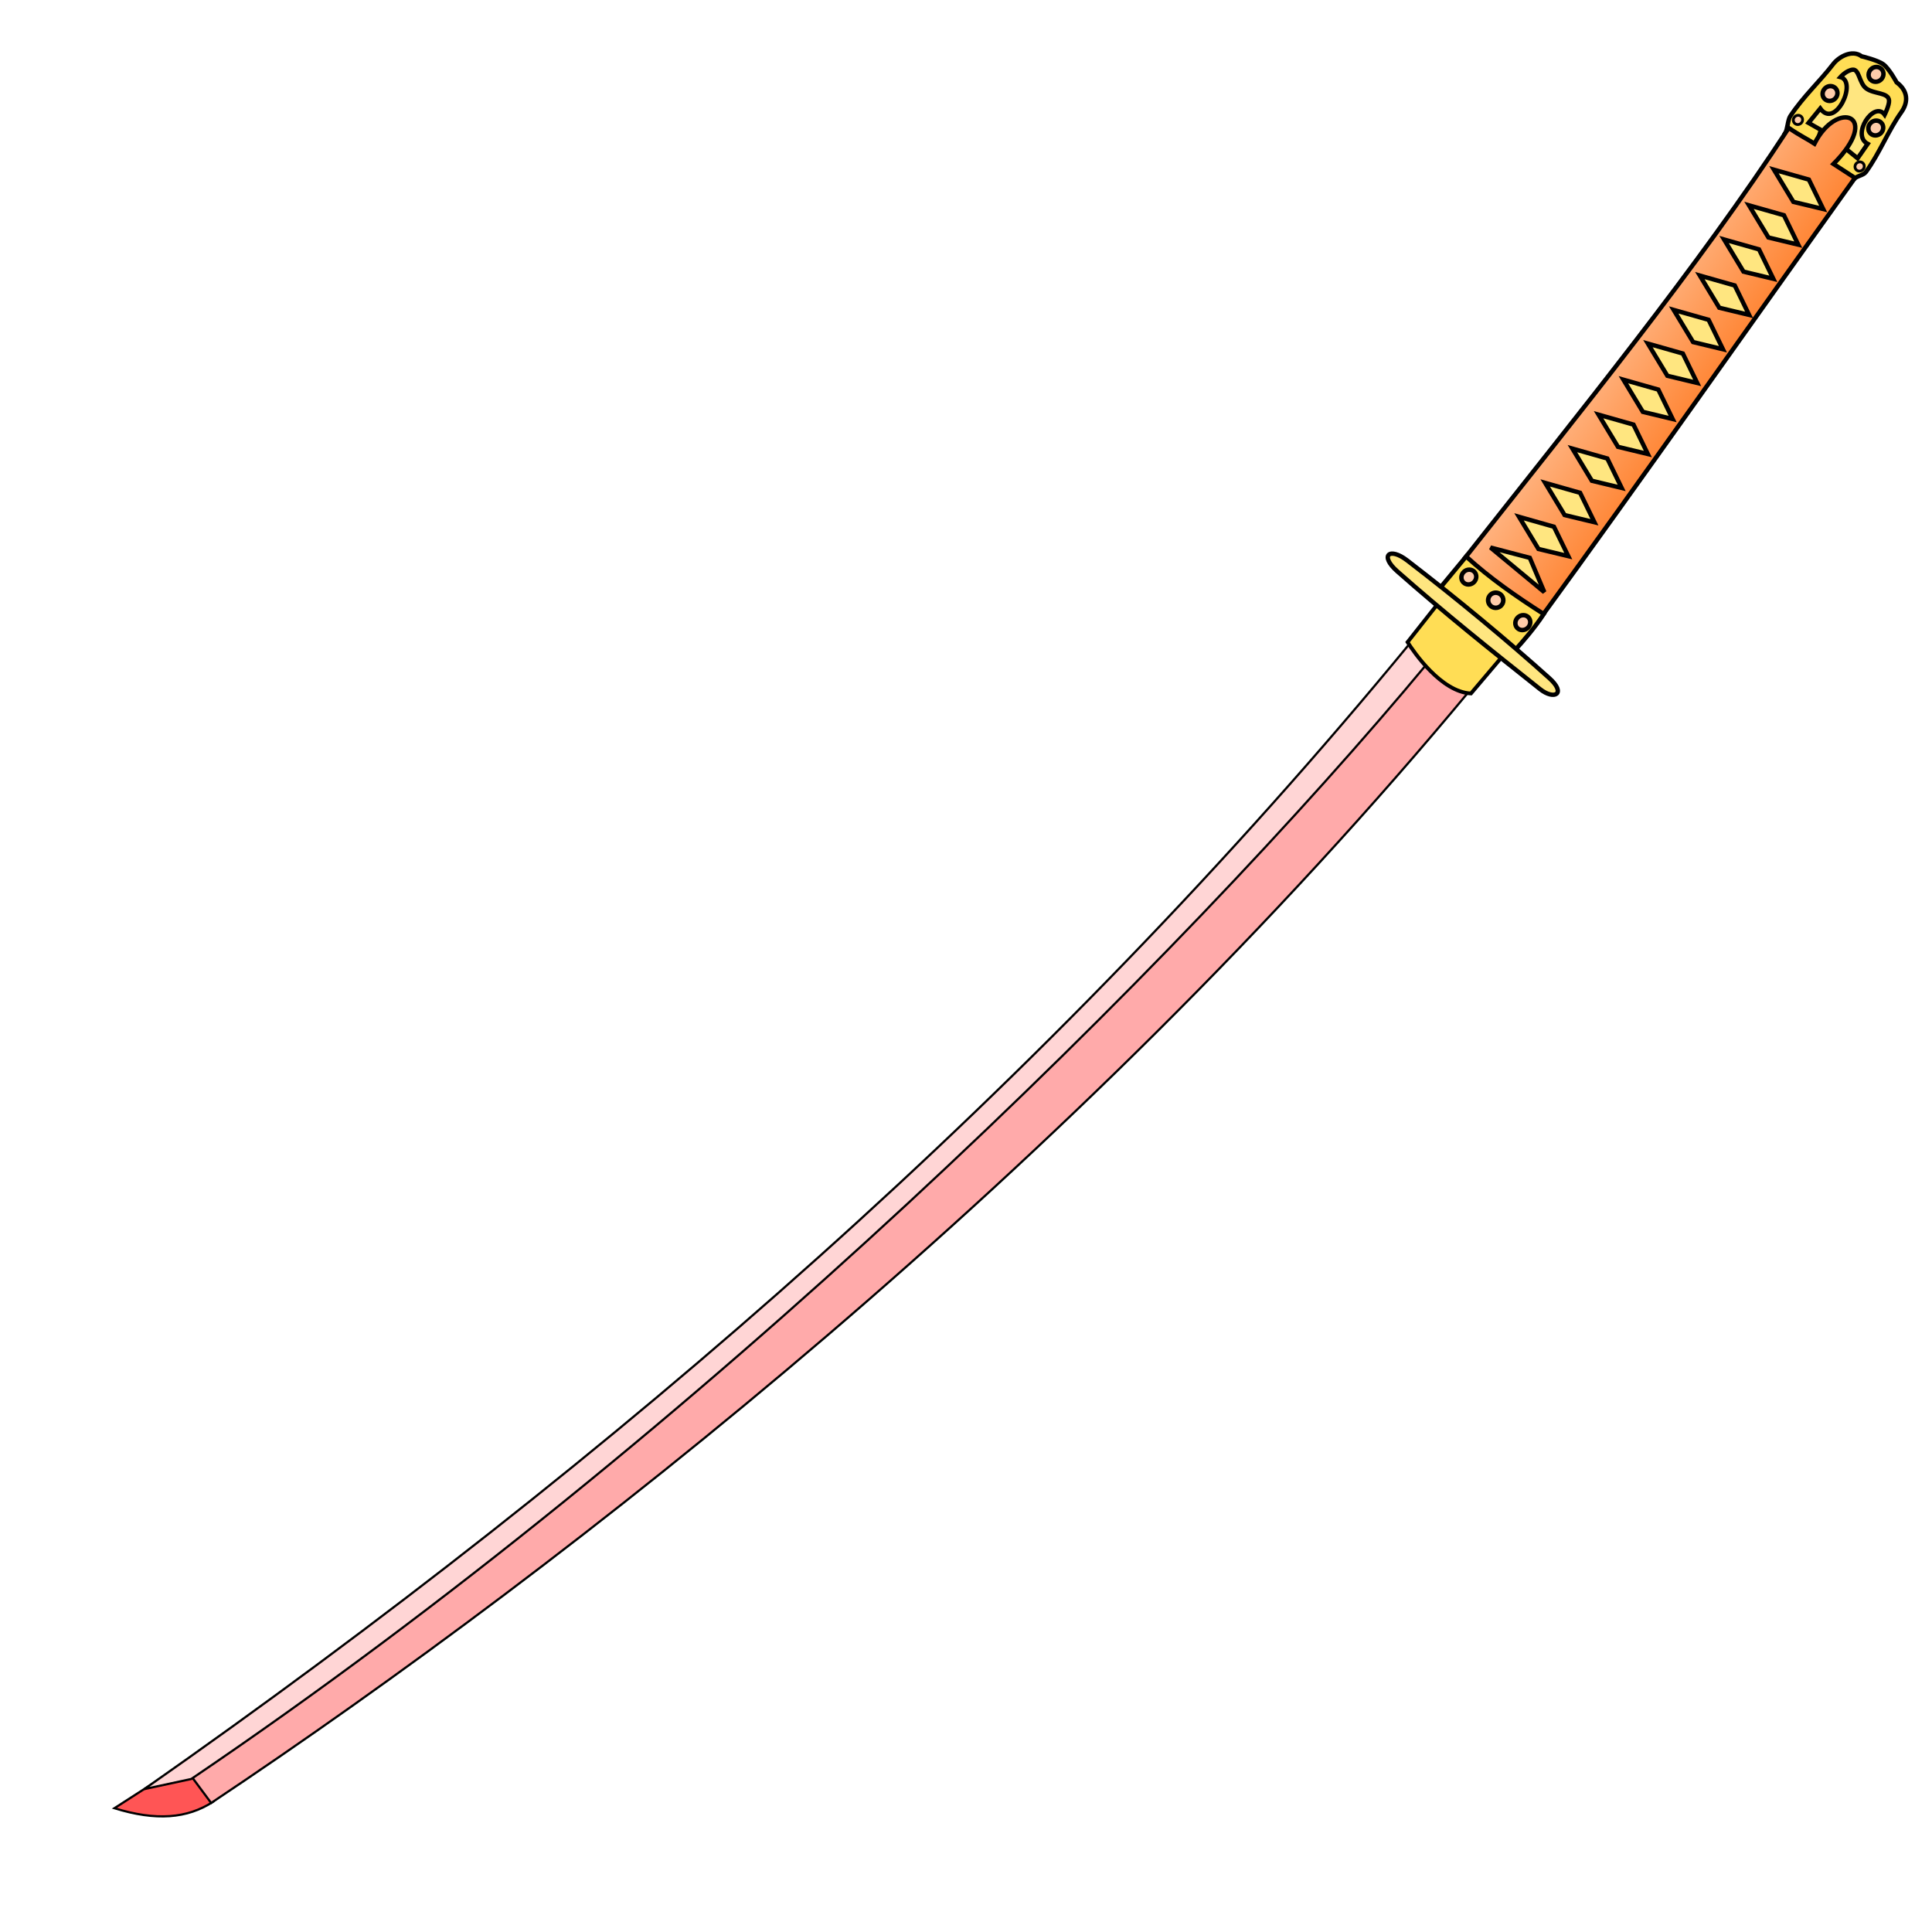 <svg cursor="default" version="1.1" viewBox="0 0 256 256" xmlns="http://www.w3.org/2000/svg" xmlns:xlink="http://www.w3.org/1999/xlink">
 <defs>
  <linearGradient id="linearGradient2493" x1="213.71" x2="226.85" y1="45.45" y2="54.558" gradientUnits="userSpaceOnUse">
   <stop stop-color="#ffb380" offset="0"/>
   <stop stop-color="#ff7f2a" offset="1"/>
  </linearGradient>
 </defs>
 <g fill-rule="evenodd" stroke="#000">
  <g stroke-width=".291">
   <path d="m28.256 238.73c-3.448 2.254-7.592 2.572-13.097 0.868l9.04-5.82z" fill="#f55"/>
   <path d="m195.01 91.195c-52.664 63.55-119.31 115.87-167.03 147.71l-3.304-4.45c45.192-32.269 115.58-87.15 164.27-148.97z" fill="#faa"/>
   <path d="m186.9 85.155c-47.896 58.28-105.3 108.18-167.78 151.91l6.222-1.34c67.558-45.72 131.07-108.39 163.91-147.97z" fill="#ffd5d5"/>
  </g>
  <path d="m200.89 84.833c-2.714-2.422-5.233-4.903-8.543-7.144l-5.839 7.4c0.842 1.33 4.456 6.598 8.401 6.8z" fill="#fd5" stroke-width=".5"/>
  <path d="m238.6 16.73s7.15 5.49 7.264 5.381c0.115-0.108 5.883-9.257 5.883-9.257-1.404-2.507-3.467-4.29-6.782-4.7z" fill="#ffe680" stroke-width="1.162"/>
  <g stroke-width=".581">
   <path d="M245.622 23.782l-3.84-1.225 2.277-3.268 2.085 1.688 1.335-1.914c-2.238-1.174.85-5.798 2.25-3.866 0 0 .618-1.253.581-1.87-.066-1.118-1.99-.824-3.044-1.623-.917-.697-.912-2.572-1.78-2.47-.846.099-1.62.977-1.62.977 2.298.614-.68 6.952-2.668 4.165l-1.557 1.908 1.646.937-1.046 3.106-3.718-2.637c.344-.52.352-1.776.694-2.292 1.77-2.668 3.862-4.537 5.706-6.924.696-.901 2.461-1.977 3.76-1.011 0 0 2.111.493 2.882 1.067.77.573 1.74 2.373 1.74 2.373 1.573 1.172 1.554 2.662.635 3.955-1.766 2.484-2.86 5.409-4.695 7.93-.35.482-1.257.507-1.623.994z" fill="#fd5"/>
   <path d="m237.02 16.953c1.589 1.082 2.499 1.489 3.406 2.084 2.993-5.92 8.99-3.824 2.518 2.688l2.85 1.85c-14.287 19.972-27.862 39.369-41.71 58.388l-9.94-8.074c15.185-19.256 30.842-38.506 42.876-56.936z" fill="url(#linearGradient2493)"/>
   <path d="m194.27 73.736-3.545 4.278 10.121 8.026c1.05-1.18 2.411-2.718 3.709-4.677-3.577-2.278-7.191-4.79-10.285-7.627z" fill="#fd5"/>
   <path d="M185.14 75.7c-2.386-2.107-1.038-3.252 1.32-1.44 6.775 5.202 13.28 10.62 18.823 15.589 2.315 2.075.678 2.97-1.222 1.464-6.425-5.093-12.816-10.218-18.921-15.612z" fill="#ffe680"/>
  </g>
 </g>
 <g fill="#fca" stroke="#000" stroke-linecap="square">
  <ellipse transform="rotate(-43.43)" cx="89.82" cy="198.63" rx="1.024" ry=".954" stroke-width=".594" paint-order="stroke fill markers"/>
  <circle transform="rotate(-43.43)" cx="89.249" cy="194.01" r="1.005" stroke-width=".604" paint-order="stroke fill markers"/>
  <ellipse transform="rotate(-43.43)" cx="88.775" cy="189.33" rx="1.012" ry=".956" stroke-width=".591" paint-order="stroke fill markers"/>
 </g>
 <path d="m204.63 78.462-1.925-4.546-5.204-1.364zm3.175-4.77-3.952-0.95-2.575-4.262 4.628 1.314zm3.465-4.494-3.952-0.95-2.575-4.262 4.629 1.314zm3.608-4.545-3.951-0.95-2.575-4.262 4.628 1.314zm3.466-4.494-3.952-0.95-2.575-4.262 4.628 1.313zm3.292-4.637-3.952-0.95-2.575-4.262 4.628 1.314zm3.25-4.779-3.952-0.95-2.575-4.262 4.629 1.314zm3.411-4.466-3.951-0.95-2.575-4.262 4.628 1.313zm3.467-4.55-3.951-0.95-2.576-4.263 4.629 1.314zm3.212-4.783-3.952-0.95-2.575-4.262 4.629 1.313zm3.302-4.526-3.952-0.95-2.575-4.262 4.628 1.314zm3.304-4.721-3.952-0.95-2.575-4.262 4.629 1.313z" fill="#ffe680" fill-rule="evenodd" stroke="#000" stroke-width=".581"/>
 <g fill="#fca" stroke="#000" stroke-linecap="square">
  <g stroke-width=".591">
   <ellipse transform="rotate(-43.43)" cx="167.58" cy="175.7" rx="1.012" ry=".956" paint-order="stroke fill markers"/>
   <ellipse transform="rotate(-43.43)" cx="168.84" cy="183.19" rx="1.012" ry=".956" paint-order="stroke fill markers"/>
   <ellipse transform="rotate(-43.43)" cx="173.75" cy="178.05" rx="1.012" ry=".956" paint-order="stroke fill markers"/>
  </g>
  <ellipse transform="rotate(-43.43)" cx="163.78" cy="185.42" rx=".628" ry=".6" stroke-width=".369" paint-order="stroke fill markers"/>
  <ellipse transform="rotate(-43.43)" cx="162.09" cy="175.32" rx=".628" ry=".6" stroke-width=".369" paint-order="stroke fill markers"/>
 </g>
</svg>
